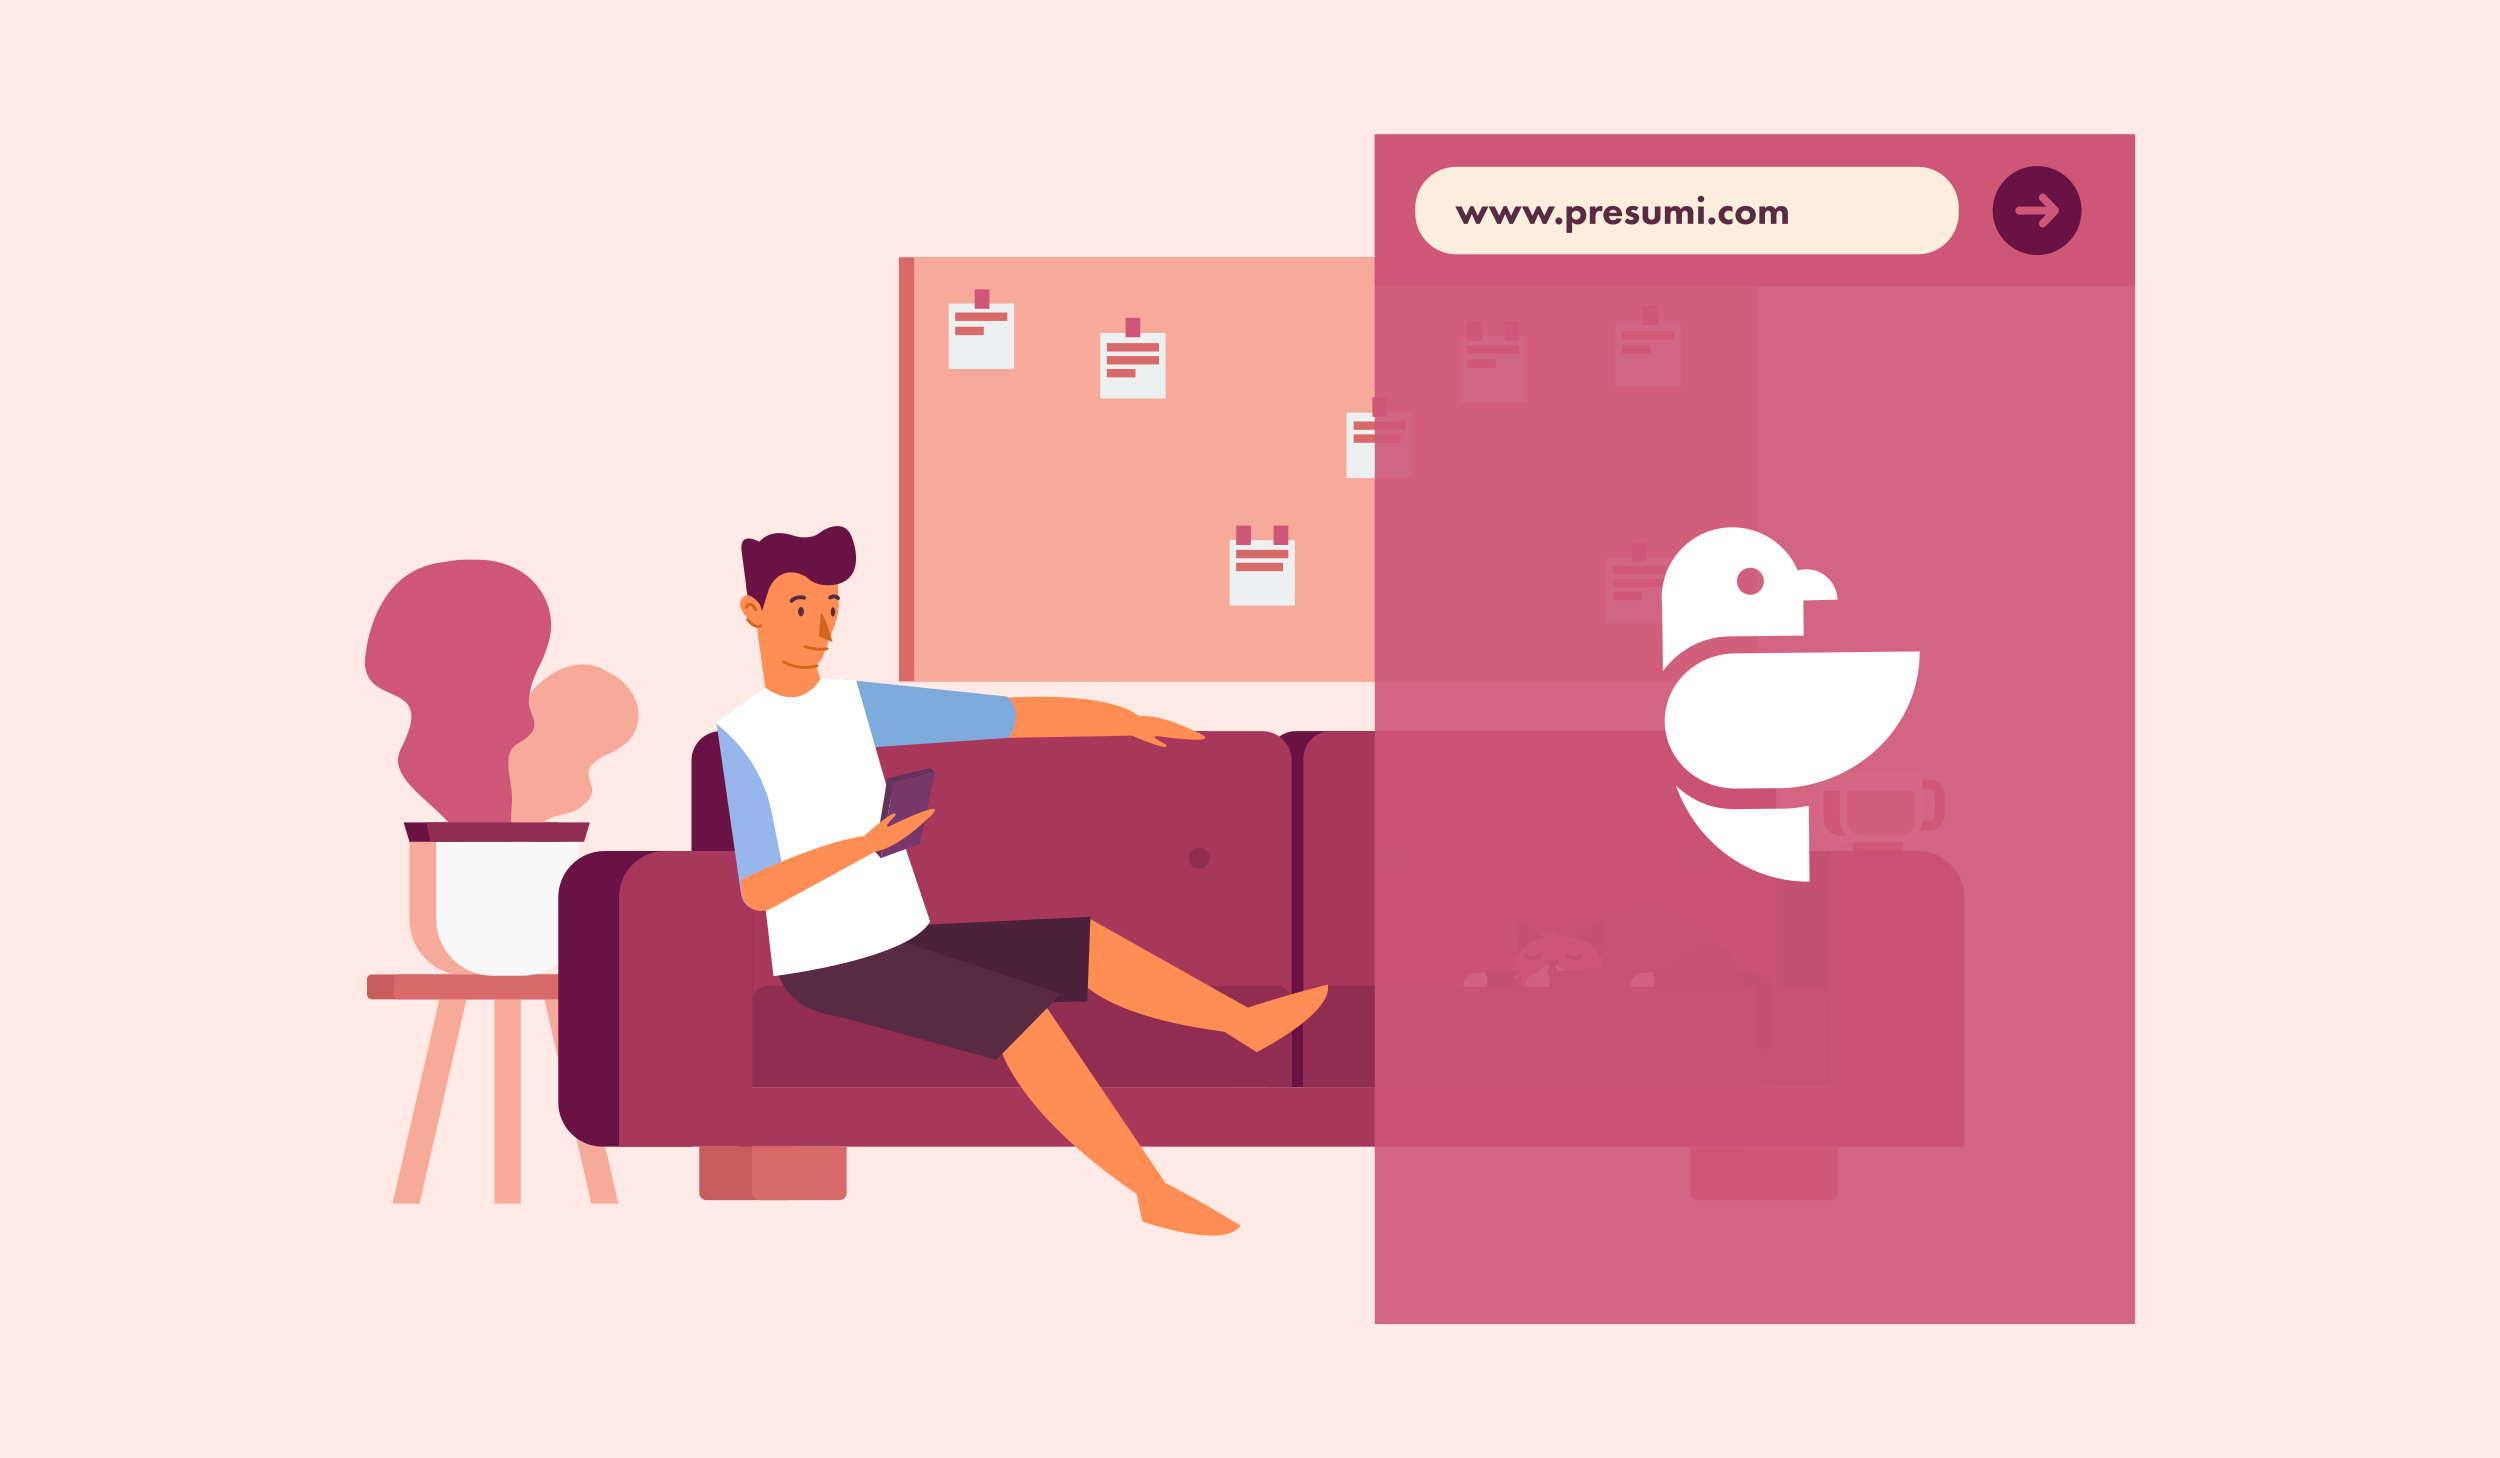 <svg fill="none" height="560" viewBox="0 0 960 560" width="960" xmlns="http://www.w3.org/2000/svg"><path d="m0 0h960v560h-960z" fill="#ffeae6"/><g clip-rule="evenodd" fill-rule="evenodd"><path d="m345.169 261.656h325.262v-162.877h-325.262z" fill="#d86a6a"/><path d="m351.064 261.656h323.762v-162.877h-323.762z" fill="#f7aa9a"/><path d="m364.305 141.698h25.087v-25.124h-25.087z" fill="#ecf0f1"/><path d="m422.496 153.013h25.088v-25.124h-25.088z" fill="#ecf0f1"/><path d="m517.063 183.569h25.087v-25.124h-25.087z" fill="#ecf0f1"/><path d="m472.162 232.546h25.087v-25.125h-25.087z" fill="#ecf0f1"/><path d="m620.292 148.353h25.088v-25.124h-25.088z" fill="#ecf0f1"/><path d="m560.847 154.26h25.087v-25.124h-25.087z" fill="#ecf0f1"/><path d="m616.907 239.315h25.088v-25.125h-25.088z" fill="#ecf0f1"/><path d="m374.291 118.573h5.655v-7.447h-5.655z" fill="#ce5777"/><path d="m432.212 129.494h5.655v-7.447h-5.655z" fill="#ce5777"/><path d="m489.062 209.273h5.656v-7.447h-5.656z" fill="#ce5777"/><path d="m474.693 209.273h5.655v-7.447h-5.655z" fill="#ce5777"/><path d="m526.997 160.046h5.656v-7.447h-5.656z" fill="#ce5777"/><path d="m626.623 215.679h5.656v-7.447h-5.656z" fill="#ce5777"/><path d="m630.994 124.812h5.656v-7.446h-5.656z" fill="#ce5777"/><path d="m563.378 130.825h5.655v-7.447h-5.655z" fill="#ce5777"/><path d="m577.747 130.825h5.655v-7.447h-5.655z" fill="#ce5777"/><path d="m366.78 123.229h20.025v-3.223h-20.025z" fill="#d86a6a"/><path d="m366.78 128.695h10.998v-3.223h-10.998z" fill="#d86a6a"/><path d="m425.027 134.984h20.024v-3.223h-20.024z" fill="#d86a6a"/><path d="m425.027 139.953h20.024v-3.223h-20.024z" fill="#d86a6a"/><path d="m425.028 144.92h10.997v-3.222h-10.997z" fill="#d86a6a"/><path d="m519.813 165.06h20.024v-3.223h-20.024z" fill="#d86a6a"/><path d="m519.813 170.028h18.002v-3.223h-18.002z" fill="#d86a6a"/><path d="m474.693 214.359h20.024v-3.223h-20.024z" fill="#d86a6a"/><path d="m474.693 219.327h18.002v-3.223h-18.002z" fill="#d86a6a"/><path d="m619.439 220.515h20.024v-3.223h-20.024z" fill="#d86a6a"/><path d="m619.439 225.482h20.024v-3.222h-20.024z" fill="#d86a6a"/><path d="m619.439 230.451h10.997v-3.223h-10.997z" fill="#d86a6a"/><path d="m622.824 130.324h20.024v-3.222h-20.024z" fill="#d86a6a"/><path d="m622.824 135.791h10.998v-3.223h-10.998z" fill="#d86a6a"/><path d="m563.378 135.791h20.024v-3.223h-20.024z" fill="#d86a6a"/><path d="m563.378 141.257h10.998v-3.222h-10.998z" fill="#d86a6a"/><path d="m711.496 327.322h15.923v-4.054h-15.923z" fill="#c65c5c"/><path d="m722.308 323.268h-14.883c-4.616 0-8.358-3.747-8.358-8.37v-18.396h31.599v18.396c0 4.623-3.742 8.37-8.358 8.37z" fill="#fff"/><path d="m720.683 320.85h-14.252c-3.379 0-6.119-2.744-6.119-6.128v-10.986h26.49v10.986c0 3.384-2.739 6.128-6.119 6.128z" fill="#d86a6a"/><path d="m714.866 327.322h15.924v-4.054h-15.924z" fill="#d86a6a"/><path d="m729.75 323.268h-14.884c-4.615 0-8.357-3.747-8.357-8.37v-18.396h31.599v18.396c0 4.623-3.743 8.37-8.358 8.37z" fill="#fff"/><path d="m729.434 320.85h-14.252c-3.38 0-6.119-2.744-6.119-6.128v-10.986h26.49v10.986c0 3.384-2.74 6.128-6.119 6.128z" fill="#f7aa9a"/><path d="m740.747 299.29h-2.639v3.755h2.639c1.262 0 2.289 1.029 2.289 2.292v7.517c0 1.264-1.027 2.293-2.289 2.293h-2.652c-.04 1.357-.394 2.634-1.004 3.755h3.656c3.33 0 6.039-2.713 6.039-6.048v-7.517c0-3.334-2.709-6.047-6.039-6.047z" fill="#d86a6a"/><path d="m681.891 388.471h21.247v-61.68h-21.247z" fill="#6a1244"/><path d="m226.503 383.754h-83.742c-1.019 0-1.846-.827-1.846-1.848v-5.855c0-1.021.827-1.848 1.846-1.848h83.742c1.019 0 1.845.827 1.845 1.848v5.855c0 1.021-.826 1.848-1.845 1.848z" fill="#c65c5c"/><path d="m190.177 374.672h-11.344c-11.933 0-21.606-9.688-21.606-21.638v-29.794h54.556v29.794c0 11.95-9.673 21.638-21.606 21.638z" fill="#f7aa9a"/><path d="m216.236 323.241h-59.009l-2.25-7.45h59.009z" fill="#6a1244"/><path d="m153.992 287.401c-6.096 11.872 13.629 20.775 20.954 31.964 5.762 8.799 12.261 17.091 19.871 24.346l10.366 9.881c1.285-15.939-9.244-17.128-7.72-33.366 1.54-16.4 12.303-15.361 13.843-31.762 1.539-16.399-21.289-7.636-7.685-33.838 1.689-3.252 3.756-9.545 3.939-12.993.532-10.068-4.814-16.348-7.335-18.855-3.654-3.634-8.154-5.629-12.21-6.717-4.693-1.259-9.607-1.457-14.414-.757-2.844.414-6.685 1.024-8.628 1.556-22.578 6.187-25.151 34.951-24.813 38.581 1.534 16.467 27.529 5.285 13.832 31.96z" fill="#ce5777"/><path d="m161.096 462.231-10.385-.072 19.256-83.875 9.879 2.275z" fill="#f7aa9a"/><path d="m189.866 462.159h10.136v-83.803h-10.136z" fill="#f7aa9a"/><path d="m227.056 462.231h10.401l-19.272-83.947-9.879 2.275z" fill="#f7aa9a"/><path d="m158.043 287.401c-6.096 11.872 13.629 20.775 20.954 31.964 5.762 8.799 12.261 17.091 19.871 24.346l10.366 9.881c1.285-15.939-9.244-17.128-7.72-33.366 1.54-16.4 12.303-15.361 13.843-31.762 1.539-16.399-21.289-7.636-7.685-33.838 1.689-3.252 3.756-9.545 3.939-12.993.532-10.068-4.814-16.348-7.335-18.855-3.654-3.634-8.154-5.629-12.21-6.717-4.693-1.259-9.606-1.457-14.414-.757-2.844.414-6.685 1.024-8.628 1.556-22.578 6.187-25.151 34.951-24.813 38.581 1.534 16.467 27.529 5.285 13.832 31.96z" fill="#ce5777"/><path d="m198.798 285.564c-6.879 3.824-1.631 14.605-2.225 22.452-.686 9.078-.161 18.206 1.013 27.234.051.385.536.525.79.231 5.697-6.6 1.743-11.097 8.389-17.903 6.959-7.127 11.626-2.535 18.585-9.662 6.958-7.126-7.79-11.444 9.249-18.845 2.032-.882 5.395-3.057 6.792-4.609 4.077-4.532 3.95-9.524 3.717-11.665-.814-7.493-7.585-12.371-7.838-12.551-.008-.006-.006-.004-.014-.009-.198-.122-4.618-2.846-6.478-3.664-12.971-5.698-25.116 6.85-26.336 8.686-5.539 8.33 8.177 12.622-5.644 20.305z" fill="#f7aa9a"/><path d="m236.805 383.754h-83.742c-1.02 0-1.846-.827-1.846-1.848v-5.855c0-1.021.826-1.848 1.846-1.848h83.742c1.019 0 1.845.827 1.845 1.848v5.855c0 1.021-.826 1.848-1.845 1.848z" fill="#d86a6a"/><path d="m200.479 374.672h-11.344c-11.933 0-21.606-9.688-21.606-21.638v-29.794h54.556v29.794c0 11.95-9.673 21.638-21.606 21.638z" fill="#f9f9f9"/><path d="m224.288 323.241h-59.01l-1.5-7.45h62.76z" fill="#912d51"/><path d="m472.678 417.516h-207.153v-125.491c0-6.222 5.037-11.266 11.25-11.266h184.653c6.213 0 11.25 5.044 11.25 11.266z" fill="#6a1244"/><path d="m676.222 417.516h-189.345v-125.986c0-5.949 4.815-10.771 10.755-10.771h167.834c5.94 0 10.756 4.822 10.756 10.771z" fill="#6a1244"/><path d="m231.348 440.308h34.177v-113.517h-33.403c-9.799 0-17.742 7.955-17.742 17.768v78.756c0 9.385 7.597 16.993 16.968 16.993z" fill="#6a1244"/><path d="m302.073 460.84h-30.797c-1.519 0-2.751-1.234-2.751-2.756v-17.776h36.3v17.776c0 1.522-1.232 2.756-2.752 2.756z" fill="#c65c5c"/><path d="m682.692 460.84h-30.797c-1.519 0-2.751-1.234-2.751-2.756v-17.776h36.299v17.776c0 1.522-1.231 2.756-2.751 2.756z" fill="#c65c5c"/><path d="m495.985 417.516h-207.152v-125.491c0-6.222 5.037-11.266 11.25-11.266h184.652c6.214 0 11.25 5.044 11.25 11.266z" fill="#a8385b"/><path d="m332.428 329.536c0 2.267-1.835 4.106-4.1 4.106-2.264 0-4.1-1.839-4.1-4.106 0-2.268 1.836-4.107 4.1-4.107 2.265 0 4.1 1.839 4.1 4.107z" fill="#912d51"/><path d="m464.639 329.536c0 2.267-1.835 4.106-4.1 4.106-2.264 0-4.1-1.839-4.1-4.106 0-2.268 1.836-4.107 4.1-4.107 2.265 0 4.1 1.839 4.1 4.107z" fill="#912d51"/><path d="m682.09 417.516h-181.59v-126.209c0-5.826 4.716-10.548 10.534-10.548h160.524c5.817 0 10.532 4.722 10.532 10.548z" fill="#a8385b"/><path d="m593.404 378.963h-31.499c0-2.766 2.102-5.078 4.852-5.338l26.647-2.516z" fill="#6a1244"/><path d="m648.699 378.963h31.499c0-2.766-2.102-5.078-4.852-5.338l-26.647-2.516z" fill="#6a1244"/><path d="m495.985 417.516h-207.135v-32.967c0-3.322 2.689-6.015 6.006-6.015h195.123c3.317 0 6.006 2.693 6.006 6.015z" fill="#912d51"/><path d="m704.303 440.309h-420.045c-2.656 0-4.809-2.156-4.809-4.816v-17.977h429.663v17.977c0 2.66-2.153 4.816-4.809 4.816z" fill="#a8385b"/><path d="m703.137 417.516h-202.636v-33.033c0-3.285 2.659-5.949 5.94-5.949h190.756c3.281 0 5.94 2.664 5.94 5.949z" fill="#912d51"/><path d="m237.688 440.308h51.145v-113.517h-33.404c-9.798 0-17.741 7.955-17.741 17.768z" fill="#a8385b"/><path d="m703.138 440.308h51.145v-95.749c0-9.813-7.943-17.768-17.741-17.768h-33.404z" fill="#a8385b"/><path d="m322.381 460.84h-30.797c-1.519 0-2.751-1.234-2.751-2.756v-17.776h36.299v17.776c0 1.522-1.231 2.756-2.751 2.756z" fill="#d86a6a"/><path d="m702.999 460.84h-30.797c-1.519 0-2.751-1.234-2.751-2.756v-17.776h36.3v17.776c0 1.522-1.232 2.756-2.752 2.756z" fill="#d86a6a"/><path d="m435.431 453.512 3.24 15.559s31.101 11.016 37.647 1.603c0 0-14.54-9.206-29.805-16.934z" fill="#ff8d54"/><path d="m398.423 381.691-15.889 15.201s2.021 26.29 54.883 62.268l9.821-5.35z" fill="#ff8d54"/><path d="m384.766 268.034s39.358-3.261 52.539 6.871l-2.173 7.561-57.635 1.022z" fill="#ff8d54"/><path d="m469.122 395.523 13.411 8.498s29.543-14.701 27.349-25.96c0 0-16.72 4.051-32.885 9.65z" fill="#ff8d54"/><path d="m418.454 352.782-6.72 19.432s5.01 17.758 62.102 24.427l6.261-9.159z" fill="#ff8d54"/><path d="m337.672 385.935 79.856-1.36 1.21-32.544-81.847 3.931z" fill="#4c223a"/><path d="m433.818 282.06s15.947 7.225 13.958 3.817c0 0-7.302-3.566-3.135-3.191 0 0 29.313 4.298 13.549-2.196 0 0-13.463-6.8-22.15-5.446z" fill="#ff8d54"/><path d="m320.187 361.554s15.137 8.8 11.212 9.159c0 0-7.141-3.88-4.415-.701 0 0 20.525 21.395 6.088 12.32 0 0-13.349-7.023-17.295-14.891z" fill="#ff8d54"/><path d="m330.595 287.261 56.756-3.947s6.641-9.333-.682-15.837l-62.441-6.54z" fill="#7faadd"/><path d="m322.057 390.354 60.476 16.656 24.867-25.32-94.465-31.245-15.835 5.826c-.647 15.803 1.64 30.749 24.957 34.083z" fill="#592b43"/><path d="m293.875 264.089-3.116-22.199 22.436 13.256 1.835 5.58s-6.679 15.058-21.155 3.363z" fill="#ff8d54"/><path d="m310.607 256.074-5.627.537c-1.176.113-2.357-.154-3.37-.762-6.721-4.028-8.881-8.502-11.243-15.98l-4.015-5.557 8.985-18.124 26.139 5.331.516 9.318c.158 2.869-.277 5.74-1.28 8.432l-4.715 12.663c-.857 2.3-2.95 3.909-5.39 4.142z" fill="#ff8d54"/><path d="m310.607 256.074-5.627.537c-1.176.113-2.357-.154-3.37-.762-6.721-4.028-7.909-9.419-10.27-16.897l-4.988-4.64 8.985-18.124 26.139 5.331.516 9.318c.158 2.869-.277 5.74-1.28 8.432l-4.715 12.663c-.857 2.3-2.95 3.909-5.39 4.142z" fill="#ff8d54"/><path d="m295.231 226.23-2.772 8.984-4.822-2.677-.974-6.389s-.954-20.188 11.411-21.385c0 0 2.616-.494 7.406 1.128 0 0 5.364 1.667 9.204-1.24 1.158-.875 2.412-1.619 3.786-2.083 2.949-.994 7.215-1.262 8.892 4.449 0 0 5.557 14.257-5.73 17.314 0 0-7.283 1.828-11.495-2.334-.199-.198-.414-.38-.655-.526-.074-.045-.159-.094-.254-.148-5.777-3.281-11.346-1.192-13.997 4.907z" fill="#6a1244"/><path d="m291.817 232.132s-3.624-5.248-6.382-2.884c-1.373 1.178-1.622 3.21-.749 4.795.902 1.64 2.689 4.155 6.214 7.468l2.624-4.187" fill="#ff8d54"/><path d="m315.233 235.369-.85 8.992 5.333 2.18s-2.81-10.147-4.483-11.172z" fill="#d1661e"/></g><path d="m309.122 248.266s4.38 1.589 8.44.855" stroke="#d1661e" stroke-linecap="round" stroke-linejoin="round" stroke-width="1.095"/><path clip-rule="evenodd" d="m308.7 234.886c-.009.99-.519 1.787-1.139 1.782-.62-.006-1.114-.813-1.105-1.803.01-.99.52-1.787 1.139-1.781.62.006 1.115.813 1.105 1.802z" fill="#592b43" fill-rule="evenodd"/><path clip-rule="evenodd" d="m320.707 235.001c-.009.99-.396 1.788-.863 1.784-.468-.005-.839-.811-.83-1.8.01-.99.396-1.789.864-1.784.467.004.839.81.829 1.8z" fill="#592b43" fill-rule="evenodd"/><path d="m308.753 229.52s-3.129-.806-4.799 1.225" stroke="#592b43" stroke-linecap="round" stroke-linejoin="round" stroke-width="1.5"/><path d="m318.762 229.471s1.82-1.182 3.028.206" stroke="#592b43" stroke-linecap="round" stroke-linejoin="round" stroke-width="1.5"/><path clip-rule="evenodd" d="m315.03 260.726s-6.874 13.209-21.155 3.364l-18.714 13.17 17.074 56.746 4.775 40.843s51.354-6.142 60.159-20.94l-12.423-37.116-16.04-55.727z" fill="#fff" fill-rule="evenodd"/><path clip-rule="evenodd" d="m343.091 300.392-2.336-1.564-4.694 28.201 2.157 2.507z" fill="#63325a" fill-rule="evenodd"/><path clip-rule="evenodd" d="m353.334 323.983-15.116 5.553 4.873-29.144 15.956-3.919z" fill="#773869" fill-rule="evenodd"/><path clip-rule="evenodd" d="m275.149 277.881 9.44 65.504c.779 5.405 7.045 8.016 11.419 4.754 2.218-1.654 4.518-3.396 6.543-4.985l-6.228-31.22c-2.4-12.03-8.661-22.945-17.828-31.082z" fill="#96b6ec" fill-rule="evenodd"/><path d="m286.492 233.187s1.591-3.165 3.782 1.044" stroke="#d1661e" stroke-linecap="round" stroke-linejoin="round" stroke-width="1.095"/><path clip-rule="evenodd" d="m291.578 208.023s-7.59-4.363-6.855 3.249l2.163 16.338 4.787-10.939" fill="#6a1244" fill-rule="evenodd"/><path d="m287.119 237.885s2.277 3.645 5.107 2.368" stroke="#d1661e" stroke-linecap="round" stroke-linejoin="round" stroke-width="1.095"/><path clip-rule="evenodd" d="m331.792 321.038s12.952-11.789 12.107-7.933c0 0-5.852 5.643-2.002 4.002 0 0 26.57-13.123 13.567-2.087 0 0-10.721 10.619-19.403 12.009z" fill="#ff8d54" fill-rule="evenodd"/><path clip-rule="evenodd" d="m284.533 337.795s30.195-14.678 47.259-16.757l4.27 5.991-39.873 21.807c-5.068 2.771-11.277-.765-11.491-6.544z" fill="#ff8d54" fill-rule="evenodd"/><path d="m300.948 254.127s5.257 3.665 12.873 1.48" stroke="#d1661e" stroke-linecap="round" stroke-linejoin="round" stroke-width="1.095"/><path clip-rule="evenodd" d="m343.091 300.392-2.336-1.564 16.414-3.872 1.878 1.516z" fill="#63325a" fill-rule="evenodd"/><path clip-rule="evenodd" d="m538.34 329.536c0 2.267-1.836 4.106-4.1 4.106-2.265 0-4.1-1.839-4.1-4.106 0-2.268 1.835-4.107 4.1-4.107 2.264 0 4.1 1.839 4.1 4.107z" fill="#912d51" fill-rule="evenodd"/><path clip-rule="evenodd" d="m655.551 329.536c0 2.267-1.835 4.106-4.1 4.106-2.264 0-4.1-1.839-4.1-4.106 0-2.268 1.836-4.107 4.1-4.107 2.265 0 4.1 1.839 4.1 4.107z" fill="#912d51" fill-rule="evenodd"/><path clip-rule="evenodd" d="m666.061 378.932c-1.457-16.164-19.417-33.953-40.031-28.929-40.977 9.987-38.573 12.765-40.03 28.929z" fill="#8e2651" fill-rule="evenodd"/><path clip-rule="evenodd" d="m583.323 367.899c-1.078-8.971-1.078-13.943-1.078-13.943 4.431 0 11.159 6.514 11.159 6.514" fill="#6a1244" fill-rule="evenodd"/><path clip-rule="evenodd" d="m604.805 360.47s6.728-6.514 11.159-6.514c0 0-1.221 8.258-1.077 13.943" fill="#6a1244" fill-rule="evenodd"/><path clip-rule="evenodd" d="m583.67 378.332c.238.167.445.36.637.565 5.608-.005 11.216-.023 16.823.002 4.126.018 8.656.395 12.64-.892 1.339-1.123 2.194-2.805 2.194-4.691 0-7.359-5.958-13.326-13.306-13.326h-8.292c-7.349 0-13.307 5.967-13.307 13.326 0 2.076 1.033 3.91 2.611 5.016z" fill="#ce5777" fill-rule="evenodd"/><path clip-rule="evenodd" d="m603.451 378.932v-1.037c0-3.814-2.874-7.145-6.675-7.392-4.165-.269-7.627 3.034-7.627 7.147v1.24c.762-.001 14.302.042 14.302.042z" fill="#f2bdd2" fill-rule="evenodd"/><path clip-rule="evenodd" d="m598.582 369.373c0 .491-1.021 1.566-2.281 1.566s-2.282-1.075-2.282-1.566c0-.49 1.022-.888 2.282-.888s2.281.398 2.281.888z" fill="#6a1244" fill-rule="evenodd"/><path d="m601.736 366.897s2.596 2.186 5.193 0" stroke="#6a1244" stroke-linecap="round" stroke-linejoin="round" stroke-width="1.5"/><path d="m586.016 366.897s2.448 2.255 5.193 0" stroke="#6a1244" stroke-linecap="round" stroke-linejoin="round" stroke-width="1.5"/><path d="m596.031 370.489-1.457 3.735" stroke="#6a1244" stroke-linecap="round" stroke-linejoin="round" stroke-width="1.5"/><path d="m596.198 370.489 1.457 3.735" stroke="#6a1244" stroke-linecap="round" stroke-linejoin="round" stroke-width="1.5"/><path d="m582.511 373.479-2.924 1.416" stroke="#6a1244" stroke-linecap="round" stroke-linejoin="round" stroke-width="1.5"/><path d="m583.503 376.018-1.984 2.643" stroke="#6a1244" stroke-linecap="round" stroke-linejoin="round" stroke-width="1.5"/><path d="m608.787 373.375 2.924 1.416" stroke="#6a1244" stroke-linecap="round" stroke-linejoin="round" stroke-width="1.5"/><path d="m607.795 375.915 1.984 2.643" stroke="#6a1244" stroke-linecap="round" stroke-linejoin="round" stroke-width="1.5"/><path clip-rule="evenodd" d="m602.658 359.991s-5.291-.493-6.627-3.348c0 0-.668 1.751.168 2.333 0 0-2.602.747-3.924-.659 0 0-.713 1.983 2.525 2.142" fill="#ce5777" fill-rule="evenodd"/><path clip-rule="evenodd" d="m656.349 362.895c-3.118 0-5.953 1.219-8.078 3.213-4.319 4.053-9.698 6.792-15.59 7.347l-1.799.171c-2.751.259-4.852 2.571-4.852 5.338h19.005 12.494 10.134c.406-1.224.635-2.53.635-3.894 0-6.723-5.349-12.175-11.949-12.175z" fill="#7f2047" fill-rule="evenodd"/><path clip-rule="evenodd" d="m617.825 378.963h-31.498c0-2.766 2.101-5.078 4.851-5.338l26.647-2.516z" fill="#8e2651" fill-rule="evenodd"/><path clip-rule="evenodd" d="m561.906 378.963h9.188c.047-.436.077-.882.077-1.339 0-1.597-.302-3.081-.816-4.339l-3.598.34c-2.75.26-4.851 2.572-4.851 5.338z" fill="#f2bdd2" fill-rule="evenodd"/><path clip-rule="evenodd" d="m626.031 378.963h9.188c.047-.436.077-.882.077-1.339 0-1.597-.301-3.081-.815-4.339l-3.599.34c-2.75.26-4.851 2.572-4.851 5.338z" fill="#f2bdd2" fill-rule="evenodd"/><path clip-rule="evenodd" d="m585.646 378.963h9.189c.047-.436.077-.882.077-1.339 0-1.597-.302-3.081-.816-4.339l-3.599.34c-2.749.26-4.851 2.572-4.851 5.338z" fill="#f2bdd2" fill-rule="evenodd"/><path clip-rule="evenodd" d="m677.042 403.113c-1.742 0-3.155-1.415-3.155-3.16v-21.418h6.311v21.418c0 1.745-1.413 3.16-3.156 3.16z" fill="#6a1244" fill-rule="evenodd"/><path clip-rule="evenodd" d="m680.122 378.535c.001-.02.011-.037.011-.057 0-.864-1.398-1.564-3.123-1.564-1.724 0-3.122.7-3.122 1.564 0 .02.01.037.011.057z" fill="#6a1244" fill-rule="evenodd"/><path clip-rule="evenodd" d="m527.908 508.436h291.958v-456.837h-291.958z" fill="#ce5777" fill-rule="evenodd" opacity=".9"/><path clip-rule="evenodd" d="m527.908 109.91h291.958v-58.311h-291.958z" fill="#ce5777" fill-rule="evenodd"/><path clip-rule="evenodd" d="m799.33 80.85c0 9.441-7.642 17.093-17.068 17.093s-17.068-7.652-17.068-17.093c0-9.44 7.642-17.093 17.068-17.093s17.068 7.653 17.068 17.093z" fill="#6a1244" fill-rule="evenodd"/><path clip-rule="evenodd" d="m559.212 97.649h177.201c8.698 0 15.749-7.062 15.749-15.772v-2.054c0-8.71-7.051-15.772-15.749-15.772h-177.201c-8.698 0-15.749 7.062-15.749 15.772v2.054c0 8.71 7.051 15.772 15.749 15.772z" fill="#fbeedd" fill-rule="evenodd"/><path clip-rule="evenodd" d="m784.168 87.382c-.205-.099-.431-.169-.61-.302-.725-.542-.809-1.6-.177-2.296.506-.559 1.039-1.094 1.56-1.639.23-.241.46-.483.734-.77h-.317c-3.309 0-6.617.001-9.927 0-.685-.001-1.213-.353-1.445-.96-.236-.617-.07-1.304.423-1.74.301-.266.659-.355 1.055-.354 3.166.004 6.332.002 9.498.002h.7c-.082-.09-.134-.151-.19-.209-.679-.713-1.359-1.425-2.04-2.136-.438-.458-.585-.995-.406-1.602.319-1.085 1.618-1.418 2.411-.611.802.815 1.582 1.651 2.371 2.478.713.747 1.418 1.501 2.139 2.24.307.316.591.638.697 1.08v.572c-.12.445-.418.767-.726 1.089-1.404 1.469-2.804 2.94-4.197 4.42-.309.329-.628.625-1.077.74z" fill="#ce5777" fill-rule="evenodd"/><path clip-rule="evenodd" d="m685.007 250.714-18.791.188c-15.035.152-27.107 11.891-26.963 26.221.143 14.33 12.448 25.825 27.483 25.675l18.791-.189s.1.002.156-.002c28.941-1.807 51.737-24.771 51.46-52.465z" fill="#fff" fill-rule="evenodd"/><path clip-rule="evenodd" d="m672.212 228.4c-2.868.029-5.216-2.277-5.245-5.149s2.273-5.224 5.141-5.252c2.868-.029 5.216 2.275 5.245 5.148.029 2.872-2.273 5.223-5.141 5.253zm33.375 1.851c-.167-6.606-5.65-11.826-12.246-11.658-1.048.027-2.055.201-3.016.479-4.196-9.842-14.054-16.704-25.393-16.59-14.977.15-26.997 12.432-26.847 27.431.01.985.075 1.955.186 2.911l.3 24.914c.7-.977 1.452-1.911 2.255-2.802.028-.031.056-.063.084-.094 1.177-1.295 2.454-2.491 3.827-3.579.195-.155.396-.304.595-.456.637-.481 1.29-.939 1.963-1.372.338-.219.678-.432 1.025-.639.365-.215.729-.43 1.104-.632.641-.347 1.297-.67 1.964-.974.303-.136.609-.262.917-.39.666-.278 1.342-.537 2.031-.77.215-.072.428-.143.644-.211.77-.241 1.555-.448 2.349-.631.215-.049.429-.102.646-.147.879-.183 1.77-.329 2.675-.437.187-.023.375-.039.563-.058.961-.098 1.93-.167 2.915-.177l28.497-.307-.137-13.479z" fill="#fff" fill-rule="evenodd"/><path clip-rule="evenodd" d="m686.447 310.493c-.068.005-.158.006-.235.007-.093.001-.168 0-.168 0l-19.958.202c-8.755.088-16.73-3.39-22.553-9.077 7.761 21.763 27.855 37.164 51.334 36.928l-.291-29.143c-2.651.529-5.361.903-8.129 1.083z" fill="#fff" fill-rule="evenodd"/><path clip-rule="evenodd" d="m563.52 85.977h-1.35l-3.33-6.7h2.37l1.725 3.56 1.695-3.65h1.14l1.695 3.65 1.725-3.56h2.37l-3.33 6.7h-1.35l-1.68-3.816z" fill="#592b43" fill-rule="evenodd"/><path clip-rule="evenodd" d="m576.3 85.977h-1.35l-3.33-6.7h2.37l1.725 3.56 1.695-3.65h1.14l1.695 3.65 1.725-3.56h2.37l-3.33 6.7h-1.35l-1.68-3.816z" fill="#592b43" fill-rule="evenodd"/><path clip-rule="evenodd" d="m589.08 85.977h-1.35l-3.33-6.7h2.37l1.725 3.56 1.695-3.65h1.139l1.696 3.65 1.724-3.56h2.37l-3.33 6.7h-1.349l-1.681-3.816z" fill="#592b43" fill-rule="evenodd"/><path clip-rule="evenodd" d="m598.605 83.483c.765 0 1.364.6 1.364 1.367 0 .767-.599 1.367-1.364 1.367s-1.365-.6-1.365-1.367c0-.766.6-1.367 1.365-1.367z" fill="#592b43" fill-rule="evenodd"/><path clip-rule="evenodd" d="m604.05 81.41c-.345.346-.51.826-.51 1.232 0 .421.165.856.48 1.187.315.316.765.511 1.229.511.406 0 .841-.165 1.156-.466.344-.33.525-.841.525-1.277 0-.495-.21-.931-.51-1.217-.316-.3-.735-.465-1.171-.465-.599 0-.989.285-1.199.495zm-.36 8.007h-2.16v-10.14h2.16v.797c.705-.916 1.575-1.022 2.085-1.022 1.2 0 1.95.526 2.369.946.601.601 1.005 1.517 1.005 2.613 0 1.157-.404 2.028-1.065 2.689-.659.66-1.379.901-2.264.901-1.335 0-1.905-.676-2.13-.992z" fill="#592b43" fill-rule="evenodd"/><path clip-rule="evenodd" d="m610.5 79.277h2.16v1.052c.195-.376.495-.722.84-.932.36-.225.735-.285 1.155-.285.27 0 .465.03.705.105l-.121 2.028c-.284-.151-.599-.241-.974-.241-.465 0-.81.165-1.08.451-.48.51-.525 1.232-.525 1.802v2.719h-2.16z" fill="#592b43" fill-rule="evenodd"/><path clip-rule="evenodd" d="m620.894 81.711c-.015-.06-.12-.481-.435-.781-.24-.225-.585-.376-1.02-.376-.555 0-.885.225-1.095.436-.165.18-.315.42-.375.721zm1.995 1.292h-4.995c0 .36.135.841.405 1.141.33.361.78.421 1.11.421.315 0 .645-.06.87-.195.03-.015.285-.181.465-.556l2.04.21c-.3.946-.9 1.442-1.29 1.682-.645.391-1.365.496-2.115.496-1.005 0-1.89-.181-2.67-.961-.585-.586-1.005-1.473-1.005-2.584 0-.961.345-1.953 1.02-2.644.81-.811 1.815-.961 2.565-.961s1.83.135 2.655 1.006c.795.841.945 1.892.945 2.719z" fill="#592b43" fill-rule="evenodd"/><path clip-rule="evenodd" d="m628.334 80.989c-.33-.195-.765-.376-1.185-.376-.225 0-.48.06-.615.196-.075.075-.135.195-.135.3 0 .15.105.241.21.3.15.091.375.135.645.225l.57.18c.375.121.765.27 1.11.586.39.36.525.767.525 1.277 0 .886-.39 1.457-.69 1.758-.66.661-1.47.766-2.175.766-.9 0-1.875-.195-2.745-.961l.915-1.457c.21.18.51.391.735.496.3.15.615.21.9.21.135 0 .48 0 .675-.15.135-.105.225-.27.225-.436 0-.12-.045-.27-.24-.391-.15-.09-.345-.15-.66-.24l-.54-.166c-.39-.12-.795-.331-1.08-.616-.315-.331-.48-.706-.48-1.217 0-.646.255-1.187.645-1.547.6-.556 1.41-.675 2.025-.675.99 0 1.68.255 2.22.571z" fill="#592b43" fill-rule="evenodd"/><path clip-rule="evenodd" d="m632.909 79.277v3.696c0 .3.03.766.375 1.082.15.135.42.315.9.315.405 0 .72-.135.915-.315.315-.3.36-.751.36-1.082v-3.696h2.16v3.906c0 .766-.075 1.487-.75 2.148-.765.751-1.89.871-2.685.871-.825 0-1.935-.12-2.7-.871-.615-.601-.735-1.277-.735-2.013v-4.041z" fill="#592b43" fill-rule="evenodd"/><path clip-rule="evenodd" d="m639.299 79.277h2.16v.782c.555-.841 1.365-.946 1.875-.946.285 0 .809.03 1.26.3.345.195.63.525.81.931.165-.27.42-.586.855-.856.465-.285.9-.375 1.425-.375.81 0 1.469.24 1.875.631.645.616.689 1.517.689 1.998v4.236h-2.16v-3.395c0-.346 0-.947-.284-1.307-.181-.225-.466-.36-.781-.36-.36 0-.659.165-.839.405-.285.36-.331.887-.331 1.322v3.335h-2.159v-3.485c0-.45-.015-.976-.345-1.306-.225-.226-.495-.27-.72-.27-.285 0-.54.075-.75.27-.405.39-.42 1.141-.42 1.367v3.425h-2.16z" fill="#592b43" fill-rule="evenodd"/><path clip-rule="evenodd" d="m652.094 85.977h2.16v-6.7h-2.16zm1.08-10.815c.705 0 1.26.555 1.26 1.261 0 .706-.555 1.262-1.26 1.262s-1.26-.556-1.26-1.262c0-.706.555-1.261 1.26-1.261z" fill="#592b43" fill-rule="evenodd"/><path clip-rule="evenodd" d="m657.328 83.483c.765 0 1.365.6 1.365 1.367 0 .767-.6 1.367-1.365 1.367s-1.365-.6-1.365-1.367c0-.766.6-1.367 1.365-1.367z" fill="#592b43" fill-rule="evenodd"/><path clip-rule="evenodd" d="m665.278 81.395c-.525-.436-1.065-.511-1.41-.511-.675 0-1.08.331-1.23.481-.285.286-.495.722-.495 1.262 0 .495.18.916.45 1.201.33.361.825.541 1.305.541.375 0 .885-.105 1.38-.525v1.952c-.57.316-1.11.406-1.71.406-1.125 0-1.98-.406-2.595-1.006-.51-.496-1.05-1.337-1.05-2.554 0-1.141.48-2.043 1.11-2.643.75-.706 1.635-.946 2.55-.946.585 0 1.125.105 1.695.376z" fill="#592b43" fill-rule="evenodd"/><path clip-rule="evenodd" d="m669.103 81.365c-.315.315-.495.721-.495 1.262 0 .615.24 1.006.495 1.261.27.27.66.481 1.23.481.48 0 .885-.165 1.2-.481s.495-.721.495-1.261c0-.541-.18-.947-.495-1.262-.315-.316-.72-.481-1.215-.481s-.9.165-1.215.481zm4.14 3.756c-.6.601-1.62 1.082-2.925 1.082s-2.325-.481-2.925-1.082c-.675-.676-1.005-1.637-1.005-2.493 0-.856.33-1.818 1.005-2.494.6-.6 1.62-1.081 2.925-1.081s2.325.481 2.925 1.081c.675.676 1.005 1.638 1.005 2.494 0 .856-.33 1.817-1.005 2.493z" fill="#592b43" fill-rule="evenodd"/><path clip-rule="evenodd" d="m675.598 79.277h2.16v.782c.555-.841 1.365-.946 1.875-.946.285 0 .809.03 1.26.3.344.195.63.525.81.931.165-.27.42-.586.855-.856.465-.285.9-.375 1.425-.375.81 0 1.469.24 1.875.631.645.616.689 1.517.689 1.998v4.236h-2.16v-3.395c0-.346 0-.947-.284-1.307-.181-.225-.465-.36-.781-.36-.36 0-.659.165-.839.405-.286.36-.331.887-.331 1.322v3.335h-2.159v-3.485c0-.45-.015-.976-.345-1.306-.225-.226-.495-.27-.72-.27-.285 0-.54.075-.75.27-.405.39-.42 1.141-.42 1.367v3.425h-2.16z" fill="#592b43" fill-rule="evenodd"/></svg>